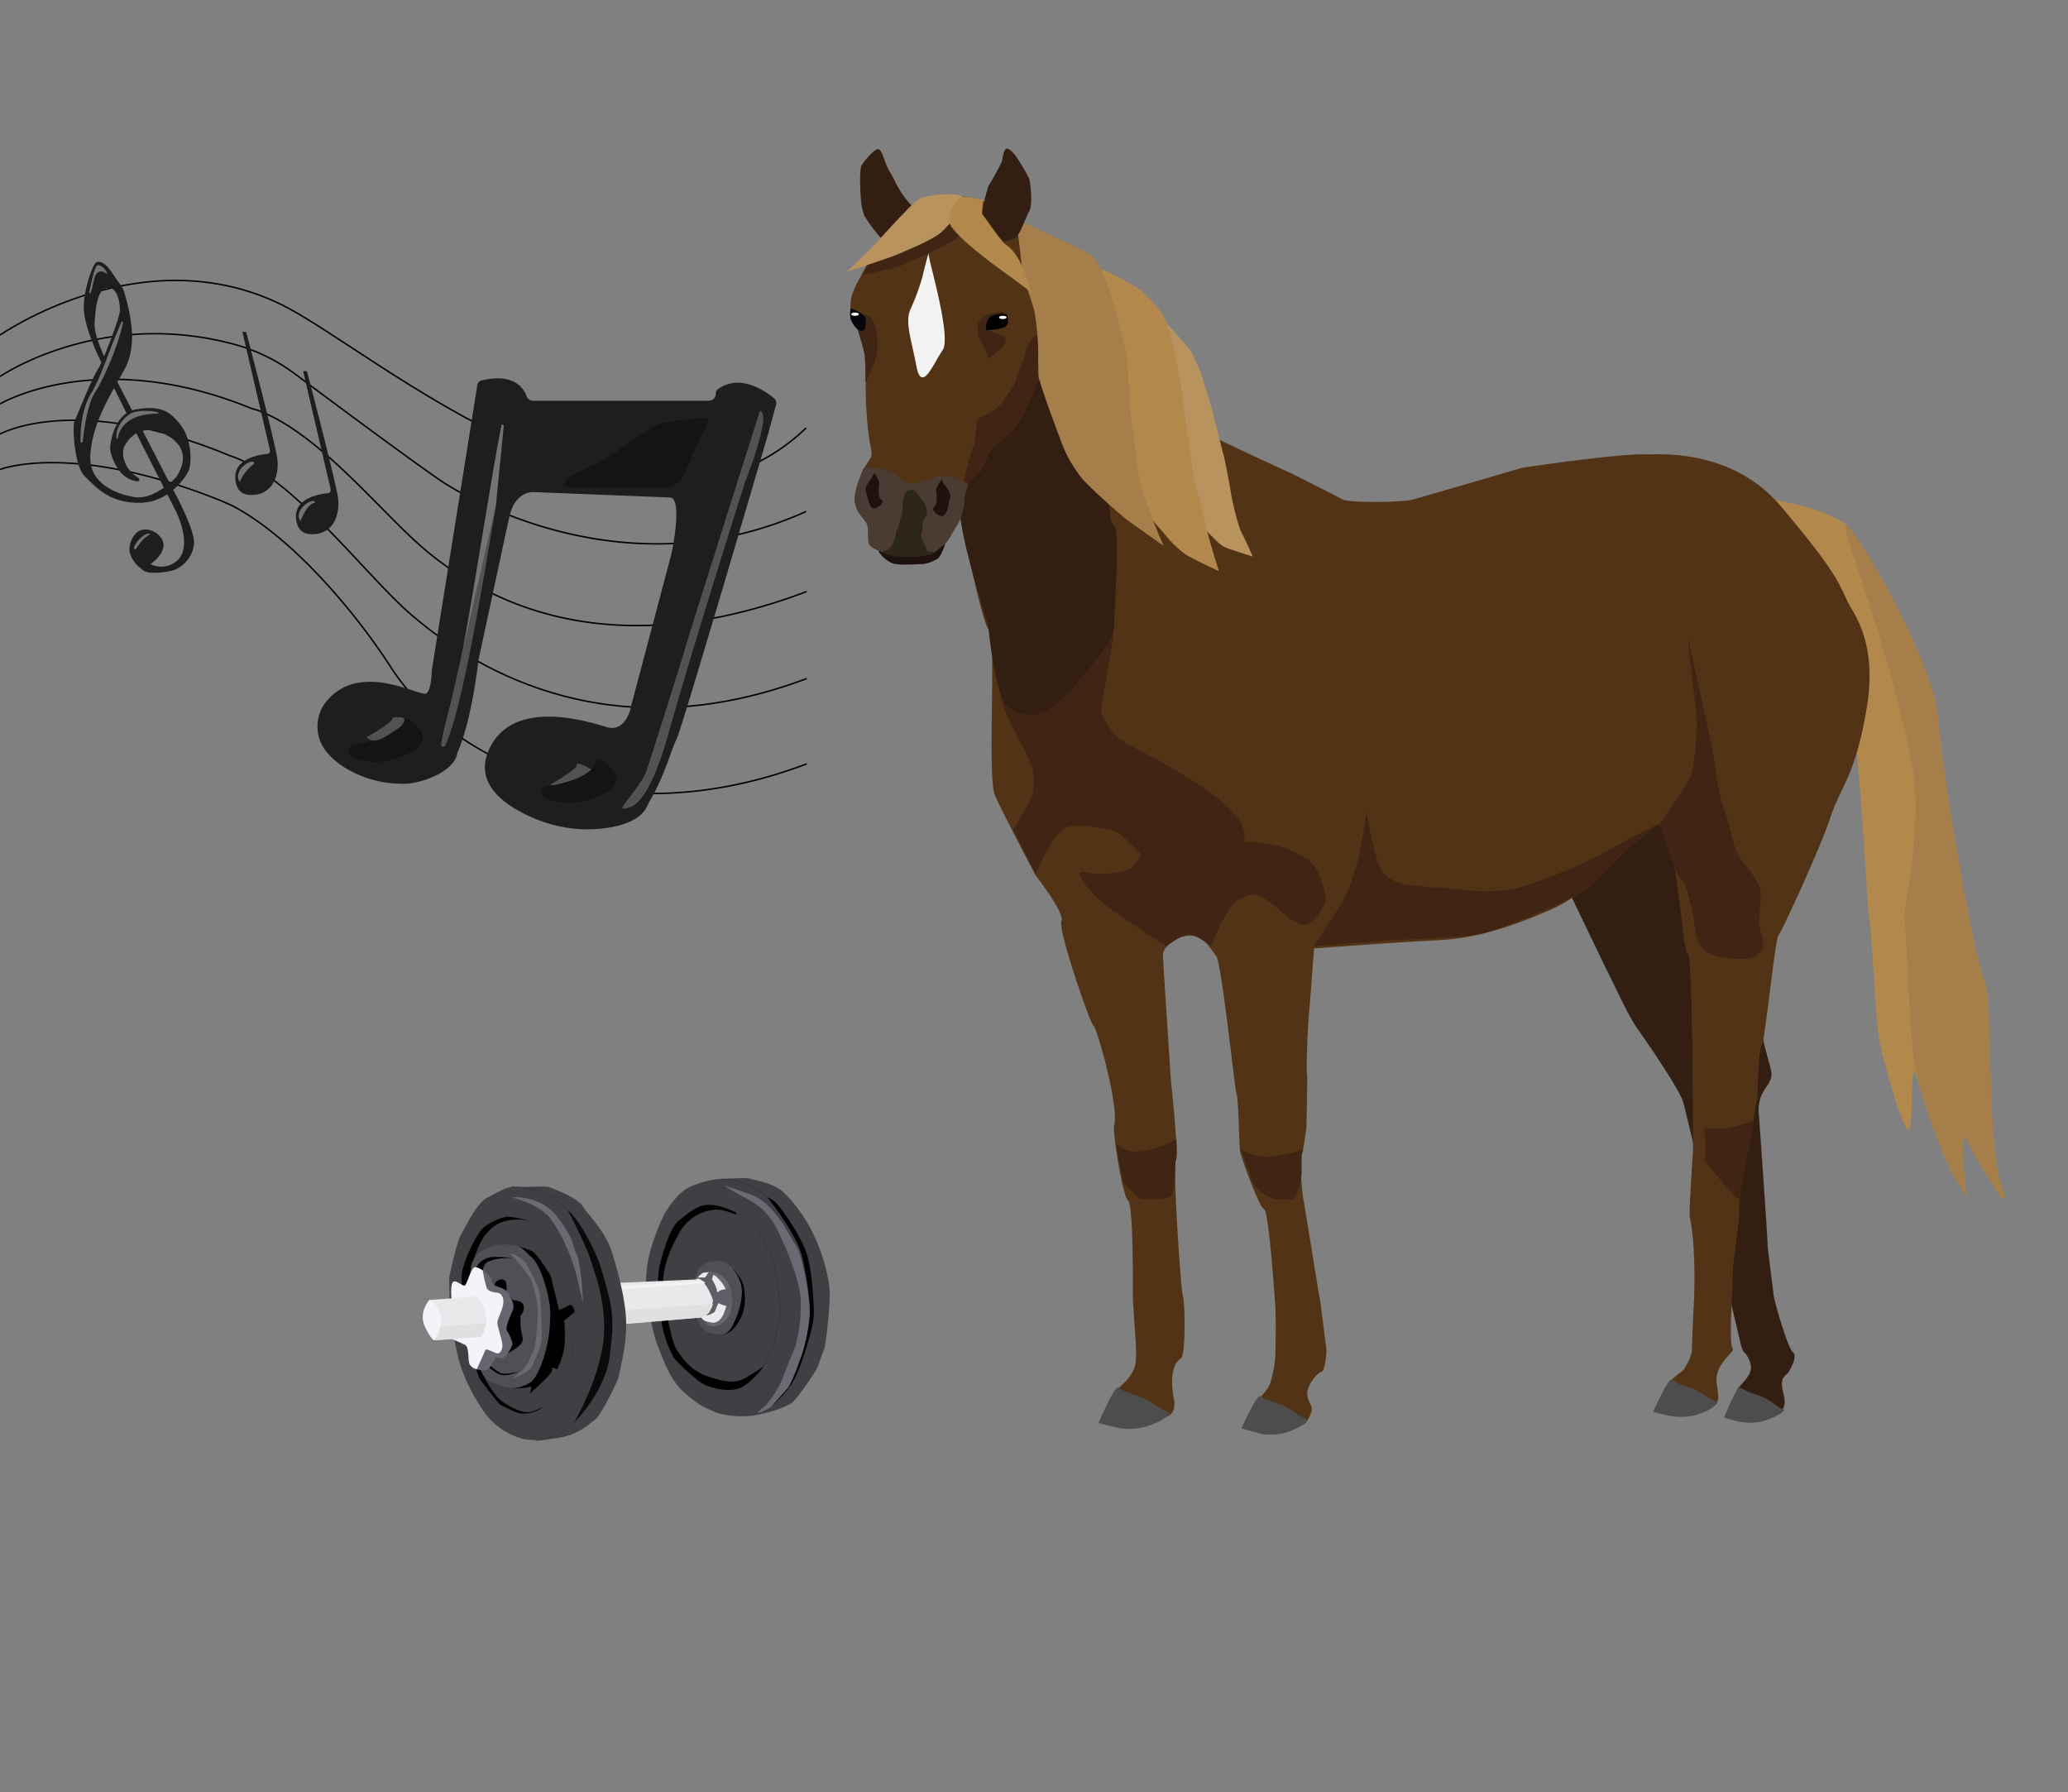 <svg id="alleenbuiten" xmlns="http://www.w3.org/2000/svg" viewBox="0 0 641.94 556.2"><rect x="0" y="0" width="641.94" height="556.2" fill="#808080" stroke="none"/><defs><style>.cls-1,.cls-16,.cls-7{fill:none;stroke-miterlimit:10;}.cls-1{stroke:#010101;stroke-width:0.46px;}.cls-2{fill:#1e1e1c;}.cls-3{fill:#737373;}.cls-4{fill:#525252;}.cls-5{fill:#141414;}.cls-6{fill:#3f3f44;}.cls-16,.cls-7{stroke:#37373a;}.cls-7{stroke-width:0.27px;}.cls-8{fill:#010101;}.cls-9{fill:#504f55;}.cls-10{fill:#6b6974;}.cls-11{fill:#e8e9eb;}.cls-12{fill:#676570;}.cls-13{fill:#5f5e67;}.cls-14{fill:#e0e0e0;}.cls-15{fill:#f4f3f4;}.cls-16{stroke-width:0.14px;}.cls-17{fill:#0b0a0b;}.cls-18{fill:#f3f3f9;}.cls-19{fill:#331f12;}.cls-20{fill:#b2884c;}.cls-21{fill:#a57e4a;}.cls-22{fill:#523315;}.cls-23{fill:#4e4d4d;}.cls-24{fill:#402514;}.cls-25{fill:#1f120e;}.cls-26{fill:#b8935e;}.cls-27{fill:#4a3b33;}.cls-28{fill:#f2f2f2;}.cls-29{fill:#2c261b;}.cls-30{fill:#05050b;}.cls-31{fill:#fff;}</style></defs><title>Alleengeenbal</title><g id="Layer_2" data-name="Layer 2"><path class="cls-1" d="M0,104s44.38-31,87.92-9.18c28.36,14.18,110.77,87.25,162.32,38"/><path class="cls-1" d="M0,116.86S31.86,95,74.4,107.35a55.9,55.9,0,0,1,16.68,8.34c35.2,26.36,45.54,33.37,45.54,33.37s53.22,37,113.61,9.68"/><path class="cls-1" d="M0,125.37s30-17.85,77.07,1a14.68,14.68,0,0,0,2.5.83c18.85,6.67,38.2,31.2,51.55,42.71,21.85,18.85,60.39,36,119.28,13.68"/><path class="cls-1" d="M0,134.71s23.52-13.18,71.23,6.67c19.35,6.17,42.54,37.54,56.39,49.38,21.85,18.85,63.89,42,122.78,19.85"/><path class="cls-1" d="M0,145.72s22.52-9,69.4,10c.17.17.5.17.67.33a35.06,35.06,0,0,1,4.34,2.17c19.19,11.18,37.87,34.7,47,49,19.85,30.53,70.07,52.22,129,29.86"/><path class="cls-2" d="M75.24,103h1.17s7.67,29,9.51,38.37c1.17,6-1.33,13-9,12.18a4.09,4.09,0,0,1-3.5-3c-2.34-7.84,6.34-9.34,9.51-9.68.67,0,1-.67.83-1.33Z"/><path class="cls-3" d="M74.4,149.56a14.61,14.61,0,0,1,4.5-5.67C79.24,141.72,71.9,145.55,74.4,149.56Z"/><path class="cls-2" d="M94.09,115.19h1.17s7.67,29,9.51,38.37c1.17,6-1.33,13-9,12.18a4.09,4.09,0,0,1-3.5-3c-2.34-7.84,6.34-9.34,9.51-9.68.67,0,1-.67.83-1.33Z"/><path class="cls-3" d="M93.26,161.74s2-5.51,4.5-5.67C98.09,153.9,90.75,157.9,93.26,161.74Z"/><path class="cls-2" d="M46.71,175.08s5.51-3.67,3.67-7.51a6.1,6.1,0,0,0-4.5-3.17,4.15,4.15,0,0,0-4,1.5,7.35,7.35,0,0,0-1.67,5.34,9.33,9.33,0,0,0,3.5,5.17,4.76,4.76,0,0,0,3.84,1.33,20.48,20.48,0,0,0,6.51-.83,9.87,9.87,0,0,0,6.17-8c.33-5-7.17-18.18-7.17-18.18l-8.84-17.18-8.67-16.68S29,105.52,29.36,100.18s1-10.51,4-10.84,4,4.5,3.84,7.17S31.53,113,30.53,114.36c-2.5,4-7.17,16.18-7.34,16.18-.83,1.5-.17,14.18,3.17,17.35s7.34,8.17,16.85,8.17c9.84,0,15-9,15.35-10,1-2.5,1-9.68-2.5-14.18-3.17-4-5.84-6.17-13.68-4.84-6.34,1-7.84,8.67-8.17,11.51a8.12,8.12,0,0,0,.17,2c.67,2.34,2.84,8.34,8.34,8.84a.55.55,0,0,0,.33-1c-4-2.5-4.84-5.84-4.84-7.84a4.34,4.34,0,0,1,.67-2.5c1.33-2.34,5.34-7,12.85-3,9.51,5.17,2.67,13.35,2.67,13.35s-6.67,7-12.85,5.84c-6-1-14-4.5-13.51-12.85.5-9.68,6-18.52,10.68-26.86,4.34-8,1.33-18.52,0-23.36a8.83,8.83,0,0,0-1.84-3.5c-1.84-2.34-4-7-6.84-6.34C29,81.49,26.19,89,26,95c-.17,6.17,5,16.52,5,16.52l12.85,26L54.72,158.9s4.84,9.84.83,14.51A7.35,7.35,0,0,1,46.71,175.08Z"/><path class="cls-3" d="M41.71,170.41c-.83-.83,3.17-5.67,5-4.67C42.71,168.08,42.37,171.25,41.71,170.41Z"/><path class="cls-3" d="M36.53,136.21s.33-7.84,12.51-7.84c1.5-.67-6.17-1.5-8.51,0C35.7,131.37,35.7,136.55,36.53,136.21Z"/><path class="cls-3" d="M28.19,90.84c-.17.33-.67.17-.5-.17.67-3.5,1.84-8.17,2.5-8.34,1.17-.33,3.17,1.84,3,2.5s-.67-1-2.34-.5C29,84.83,29.19,88,28.19,90.84Z"/><path class="cls-3" d="M25,137c0,.33.67.5.67,0,.5-4.67,1.67-12.18,4-15.51,1.67-2.34,6.84-13.18,8.51-21.35,0-.33-.33-.5-.5-.17-4.34,9.84-6,16.52-9.34,22C26.86,124.2,24.86,129.37,25,137Z"/><path class="cls-2" d="M157.48,163.24c.83-3.5,1.17-7.17,4.67-9.51a6.17,6.17,0,0,1,3.5-1L208,154.4c3.67.17,1.17,14.35.33,17.85l-12.51,47.21v.17c-.17.67-1.84,7.84-7.67,6-6-1.84-29.86-9.34-36.7,7.84-4.17,10.68,6.51,17.35,15.18,20.85a42.13,42.13,0,0,0,22.69,2.5c4.84-.83,9.68-2.67,11.51-6.51.5-1,1-2,1.5-2.84,4.17-7.34,6.34-15.68,7.67-18,1.5-2.67,28.53-95.09,28.53-95.09l2.34-8.67a2.08,2.08,0,0,0-.67-2.17c-2.67-2.17-10.18-7.51-17-3a1.83,1.83,0,0,0-1,1.67h0a2.21,2.21,0,0,1-2.17,2.17H165.49a2.17,2.17,0,0,1-2-1.33c-.83-2.5-4-7.34-13.85-5a1.77,1.77,0,0,0-1.5,1.67L134,208.28v.33c0,1-.33,7.34-2.34,6.67-3.67-.33-20-9.18-29.86,1.84A12.37,12.37,0,0,0,101.1,233c4.84,6.34,14.68,10,22,10.18h.33c5.17.83,17.35-3,18.52-9.34a.61.61,0,0,1,.17-.5c4.34-10.18,6.17-26.69,6.34-28v-.17"/><path class="cls-3" d="M155.65,132c-2.84,14-7.51,45.21-12,69.73C141.3,214.45,137.8,225.3,137,231c-.17.67,1,1,1.17.33,4.5-14.51,15-70.73,15.85-74.9v-.5l2.34-23.52C156.48,131.71,155.82,131.54,155.65,132Z"/><path class="cls-4" d="M137,231c-.17.67.83,1,1.17.33,6-11.34,15-70.73,15.85-74.9"/><path class="cls-4" d="M235.89,127.54S213,199.61,212.54,201.61s-11.84,37.87-12.18,38.54C198,245,191.68,251.32,193.52,251c2.5-.33,7.67-.5,14.18-24s23.52-77.24,23.52-77.24S239.9,128,235.89,127.54Z"/><path class="cls-4" d="M170.83,243.48s8.17-4.5,8.17-6,4.84,1.5,4.84,1.5S174.83,245,170.83,243.48Z"/><path class="cls-5" d="M217.37,135.71,212,148.06c-.83,1.84-3.34,3.17-6.17,3.17H177.17c-1.33,0-2.34-.83-1.84-1.67,1-2,6.51-4.17,9.68-5.51,4.67-2,17.52-12.51,20.85-12.85,1.17-.17,9.84-1.33,12-1.5C221.88,129.21,218.54,133,217.37,135.71Z"/><path class="cls-5" d="M169.16,247.65a1.84,1.84,0,0,1,.5-3.5c5.34-1,13.35-3,14.68-6.67,1.17-3.17,3.84-.83,6,1.67a4.29,4.29,0,0,1-1.17,6.34C184.51,248,176.67,251.16,169.16,247.65Z"/><path class="cls-5" d="M109.1,234.81a1.84,1.84,0,0,1,.5-3.5c5.34-1,13.35-3,14.68-6.67,1.17-3.17,3.84-.83,6,1.67a4.29,4.29,0,0,1-1.17,6.34C124.62,235.31,116.78,238.48,109.1,234.81Z"/><path class="cls-4" d="M113.78,228.8s8.17-4.5,8.17-6c0-.33,2.34-.17,2.67-.17,2,.33.33,2.67-1.33,3.67C120.28,228,116.61,231.64,113.78,228.8Z"/></g><g id="Layer_3" data-name="Layer 3"><path class="cls-6" d="M202.64,385.69a68.13,68.13,0,0,1,3.73-9.14c1.47-2.46,4.32-6.49,7.57-8.06a29.65,29.65,0,0,1,10.22-2.65c2.16,0,7.47-.39,8.65,0,1.57.49,5.9,1.08,9.14,3.24,2.65,1.77,7.76,7.86,10.81,14.54,3.24,7,4.82,14.05,4.82,18.38A129,129,0,0,1,256,418.21s-1.57,4.32-2.16,5.9-6.49,10.22-8.06,11.3-5.41,2.65-10.81,3.73-11.5-.1-13.46-1.08c-2.16-1.08-3.64-1.08-9.14-5.9-4.32-3.73-6.49-10.22-8.06-14.05-1.57-3.64-3.73-14.05-3.73-20.54A37.16,37.16,0,0,1,202.64,385.69Z"/><path class="cls-7" d="M241.17,374.68c0-.1-6.58-8.84-17.3-8.65"/><path class="cls-8" d="M238.22,371.63S247.36,382.93,249,390s3.24,16.71,1.57,23.19-3.73,15.13-8.65,19.95-5.41,4.82-5.41,4.82h1.08s6.49-4.82,9.14-10.22,5.9-16.22,5.9-19.95-.49-14.54-2.65-19.95-8.06-14.05-9.73-15.13S238.22,371.63,238.22,371.63Z"/><path class="cls-8" d="M228.49,377s-3.73-1.57-5.9-1.57a13.89,13.89,0,0,0-11.3,6.49c-3.24,5.41-5.41,11.3-5.41,15.63S208,416,210.21,419.2s4.82,6.49,9.73,8.06,7.86,2.26,11.3.49c1.08-.49,5.9-3.73,5.9-3.73s-4.32,5.9-8.06,7-9.73-.49-11.89-2.16-7-5.9-8.06-7.57-3.73-8.06-3.73-11.3-2.16-11.3-.49-17.79,3.73-11.89,5.9-13.46,5.41-4.82,9.14-4.82,8.06,2.16,8.06,2.16S228.49,376,228.49,377Z"/><path class="cls-8" d="M226.33,393.25a11.77,11.77,0,0,1,2.16,3,12.43,12.43,0,0,1,1.57,6c0,2-2.16,7-2.16,7s-2.16,3-3.24,3-.49,2-.49,2,2.65,0,4.82-3.54a12.78,12.78,0,0,0,2.16-6s.49-5-1.08-7.57c-.88-1.38-2.16-3-2.16-3Z"/><path class="cls-9" d="M220.43,391.58s2.95-.49,3.93,0a6,6,0,0,1,2.46,1.47c1,1,3.93,4.52,3.44,9a24.12,24.12,0,0,1-2.46,8.55s-1.47,3.54-3.44,3.54-4.42,0-6.29-2.06a10.18,10.18,0,0,1-2.46-4.52V397s1-3,2-4A9.64,9.64,0,0,1,220.43,391.58Z"/><path class="cls-10" d="M224.76,367.9a45.66,45.66,0,0,0,5.41,3.24c4.13,2.06,7.27,4.23,9.73,8.06,2.65,4.32,8.06,16.71,8.65,23.78A50.73,50.73,0,0,1,247,417.53s-3.24,8.06-4.32,10.81-4.32,7.57-5.9,8.65a4.44,4.44,0,0,0-1.57,1.57l1.57-.49A6.52,6.52,0,0,0,240,435.9l4.32-4.82c1.57-1.57,4.82-11.3,4.82-11.3s2.65-8.65,2.16-14.54c-.29-3.73-2.16-15.63-4.32-18.87s-6.68-13.17-14.05-15.63C229.57,369.47,224.76,367.9,224.76,367.9Z"/><path class="cls-7" d="M237.14,424S243,413.2,242,404.06s-1.08-8.65-1.08-8.65-2.65-14.54-12.38-18.87"/><path class="cls-11" d="M191.83,398.17l24.27-1.08s1.57-2.16,2.65-2.16,2.65-.49,4.32,1.08a10.17,10.17,0,0,1,2.65,4.82l.49,2.16s-1.08,3.73-1.57,4.82-1.57,3.24-4.32,2.65c-2.16-.39-2.65-1.57-2.65-1.57L191.74,411V398.17Z"/><path class="cls-12" d="M219.84,394.92h0c-.29-.2,2.16,0,2.46.1a8.41,8.41,0,0,1,3.44,2.56,11,11,0,0,1,1.28,3.83,12,12,0,0,1,.2,3.24c-.2,1.28-.39,3-.88,3.73-1.08,1.57-2.65,3.24-4.82,3.24a2.59,2.59,0,0,1-2.65-1.57l2.16.49c1.67.39,3.24-1.57,3.73-2.65a16.44,16.44,0,0,0,1.08-5.41,9.09,9.09,0,0,0-2.65-5.41C221.51,395.42,222,396,219.84,394.92Z"/><path class="cls-13" d="M216.7,396.5h2.16l1.08-1.57,1.57.49L221,397s1.57,2.65,1.57,3.73c0,.49.2.39.39.2a3.71,3.71,0,0,1,2.26-.79h1.57a12.35,12.35,0,0,1,.49,3.24c0,1.67-.49,2.16-1.08,2.16a20.61,20.61,0,0,1-3.24-1.08l-1.08,2.65a5.35,5.35,0,0,1-2.16,1.08c-1.08,0-.69-.29-.29-.39a1.18,1.18,0,0,0,.49-.49l.88-1.77.39-1.18a1.46,1.46,0,0,0,.1-.69.89.89,0,0,0-.1-.49l-.39-1.08-.29-.59a13.58,13.58,0,0,0-2.56-4c-1.08-1.08-1.57-.49-1.57-.49v-.49Z"/><path class="cls-14" d="M193.41,406.72l27.91-2.06-.29,1-1,1.87a3.67,3.67,0,0,1-.79.59c-.39.2-1.47.79-1.47.79l-23.39,2-1-4.13"/><polygon class="cls-15" points="190.16 399.25 218.27 397.58 218.96 398.26 190.75 400.33 190.16 399.25"/><path class="cls-6" d="M139.45,396.5s2.16-10.81,3.73-13.46c1.47-2.46,4.82-9.73,8.06-11.3s5.41-3.24,7.57-3.24,10.81-.49,11.89,0,8.65,3.24,10.22,5.9,7,7.57,9.14,14.54,4.32,15.63,4.32,22.11a54.27,54.27,0,0,1-1.57,12.38,33,33,0,0,1-1.08,4.82c-.59,1.57-5.41,11.3-7,12.38s-4.82,4.32-10.22,5.41-10.22,1.08-12.38.49a21.64,21.64,0,0,1-11.3-7.57,56.5,56.5,0,0,1-8.06-15.63c-1.08-3.73-3.24-14.05-3.24-20.54Z"/><path class="cls-7" d="M177.49,377.33s-5.41-9.14-18.87-8.94"/><path class="cls-7" d="M179.65,439.44a16.83,16.83,0,0,1-6.19,5.7,16.22,16.22,0,0,1-7.27,1.87"/><path class="cls-16" d="M158.62,377.92s9.73.49,12.38,6.49c1.57,3.54,6.49,14.05,7,17.3a77.81,77.81,0,0,1,0,15.13c-.49,3.83-1.57,12.28-4.82,15.53a53.34,53.34,0,0,1-6,5.21"/><path class="cls-17" d="M176.21,375.47s5.9,11.4,7,15.13c1.77,5.7,3.83,10.22,4.32,19.95.69,14.64-9.73,31.35-9.14,30.76,3.73-3.73,9.73-11.89,10.81-19.95,1.18-9.14,1.08-11.3.49-15.63s-3.73-14.05-3.73-14.05S181.52,380.28,176.21,375.47Z"/><path class="cls-8" d="M163.53,378.71h0a36.91,36.91,0,0,0-5.7-1.08c-1.57,0-4.52,1-7.57,3.24-2.16,1.57-7,11.3-7,15.63s3.73,29.19,5.9,31.84c1.67,2.16,4.42,5.7,5.5,7a3.07,3.07,0,0,0,1.08.88c1.28.59,4,2,5.31,2.36,1.57.49,5.6-.2,7-1.57,1.08-1.08-2.65,2.16-5.9,1.08a20.43,20.43,0,0,1-7-3.73c-1.08-1.08-5.9-6.49-6.49-13s-3.24-24.37-2.65-27,2.85-9.24,4.82-11.3C152.43,381.36,155.08,377.63,163.53,378.71Z"/><path class="cls-8" d="M161.07,386.77a28.28,28.28,0,0,1,4.32,4.32c1.08,1.67,3.73,9.14,4.32,11.3a34.49,34.49,0,0,1,.49,7c0,2.65,0,8.06-1.57,11.89a28.59,28.59,0,0,1-4.82,8.06c-1.08,1.08-4.82,1.57-4.82,1.57s4.32,0,5.41-.49,0,2.16,0,2.16,7.57-6.49,7-7.57,1.57,0,1.57,0a29.26,29.26,0,0,0,2.16-6.49,39.07,39.07,0,0,0,0-8.65l3.24-2.65s-.49-2.65-1.57-2.16-3.24,1.57-3.24,1.57l-2.65-10.81s-4.32-7-5.9-7.57Z"/><path class="cls-9" d="M148.59,388.93a13.16,13.16,0,0,1,7.57-2.65c6.49,0,6.19,1.77,8.65,3.73,3.24,2.65,5.5,11.79,5.9,15.63a42.9,42.9,0,0,1-2.65,17.79c-2.06,5.21-3.24,5.9-6.49,7-3,1-7.67-.59-10.22-2.16-5.41-3.24-6.19-33.51-4.82-36.36A13.23,13.23,0,0,1,148.59,388.93Z"/><path class="cls-8" d="M148.1,394.33l1.57,1.08a5.34,5.34,0,0,1,1.08-3.24c1.57-1.57,6.49-1.87,7.57-1.57,2.16.49-.69-.69-4.82-.49a6.53,6.53,0,0,0-3.73,1.08,6.25,6.25,0,0,0-2.16,2.65Z"/><path class="cls-8" d="M150.85,423.72s3.14,2.65,4.72,3c2.26.49,5.5-1.08,5.5-1.08s-3.73,1.08-5.5.59c-1.18-.39-4.13-2.95-4.13-2.95Z"/><path class="cls-10" d="M159.4,390s4.82,5.9,5.41,7a40.83,40.83,0,0,1,2.16,9.73c0,2.16-.49,11.3-1.57,13s-1.08,3.73-3.73,5.9-2.16,2.16-2.16,2.16,4.82-2.16,5.41-3.24,3.24-7,3.24-9.14,0-13-1.08-15.63a54.32,54.32,0,0,0-3.73-7.57,10.49,10.49,0,0,0-4.82-3.24C158,388.93,159.4,390,159.4,390Z"/><path class="cls-10" d="M158.91,371.63s8.65,2.16,11.89,6.49c4.62,6.09,7.57,15.13,8.06,17.3s2.16,9.14,2.16,9.14-.49-12.38-2.16-15.63c-1.28-2.56-.49-4.32-5.9-11.3S158.91,371.63,158.91,371.63Z"/><path class="cls-8" d="M153.51,398.66a2.32,2.32,0,0,1,2.16-1.57c1.67,0,1.57,1.67,1.57,3.24s2.16,3.24,2.16,3.24,3.24,0,3.24,2.16a4.09,4.09,0,0,1-1.08,2.65v2.16c0,5.6,3.24,5.41-4.32,9.73S153.51,398.66,153.51,398.66Z"/><path class="cls-12" d="M149.87,394.33s2.26,1.57,2.56,2.36.29,2,1.28,2.36,3.64,1.08,4.23,2.46,2.06,3.34,1.18,5.31-2.46,5.41-1.67,6.39,1.87,3.83,1.57,4.32-1.77,3.93-2.95,4a4.51,4.51,0,0,1-2.16-.39,17.56,17.56,0,0,1-2.26,3.73c-1,.79-3.93.1-3.93.1l1.57-5.41,1.38-2.95,2.65.59-.88-3.34L153,410l-1.18-5.31-.1-2.46-3-3.73.88-3.44Z"/><path class="cls-18" d="M140.14,403s-.39-4.32.49-5.11,2.95,1.38,3.64,1.08,2-5.6,3.14-5.7a4.7,4.7,0,0,1,2.46,1.08,36.76,36.76,0,0,0,1.18,5.31c.49,1.47,3.44,1.57,3.44,1.57s1.67.2,1.77,2.56-2,5.6-1.87,6.88,1.08,4,1.47,6-.59,3.93-2.06,3.24-2.95-1.38-3.14-.88-2.65,5.9-2.65,5.9a3,3,0,0,1-2.26-1.57c-.59-1.38,0-5.31-1.47-6s-3.93-1.77-3.93-1.77Z"/><path class="cls-11" d="M148,402.39l-14.74,1.08s-3.44,3.73-1.38,8.26c2,4.23,2.85,4.23,2.85,4.23l14.74-1.08s2.75-4.72.59-9.24C148.3,401.9,148,402.39,148,402.39Z"/><path class="cls-18" d="M136.7,407.9a12.59,12.59,0,0,0-1.57-3,4.83,4.83,0,0,0-1.77-1.38s-3.73,4.23-1,8.94c2,3.34,2.46,3.54,2.46,3.54S137.78,412,136.7,407.9Z"/><path class="cls-14" d="M134.83,416l14.64-1.08a6.79,6.79,0,0,0,.49-1c.29-.69.69-2.06.69-2.06l.2-.79.1-.49-14.15,1.08h0l-.49,1.57-.69,1.57"/></g><g id="Layer_1" data-name="Layer 1"><path class="cls-19" d="M486.3,275.18s9.84,20.52,12.68,26.36c3,5.84,6.34,13.68,9.84,18.52s12.68,18.52,13.68,22,17.68,74.4,18,75.74c1,3,1,1,2.5,4.34,1.5,3.5-.5,5.34-3.17,8.34-2.67,2.84.67,9.18,4.67,9.34,3,.17,6.17-.33,7-.83,3.67-1.84,2.34-5.34,1.84-7.67-.83-4.34,1.17-4.17,2-5.67s2.67-4.84,1.17-6-5.84-15.85-6-18c-.17-2.34-1.84-13.68-1.84-15.85s-2.67-39.7-2.67-39.7a12,12,0,0,1,.67-5.84c1.17-3,3.67-4.5,3.17-7.67-.67-3.17-3-10.51-2.67-11.34.33-1,2.17-38,3.5-38s-26.53-40.71-26.53-40.71Z"/><path class="cls-20" d="M551,155.23s16.52,2.5,22.35,8,27.53,44.54,28.36,60.39c.83,15.18,11.18,74.4,14.18,80.58s.5,49.55,5.34,63.73-9.84-12.35-11.18-14.85c-1.5-2.5-.5,17,1,19s-4.5-5.84-7.34-12.85a191.37,191.37,0,0,1-8.34-23.69c-3-11-1,15.68-3,15s-7.34-19.85-8.84-26.69-2-29.53-3.34-39.2c-.83-5.84-3-57.05-6.51-68.73s-8.84-34.87-13.18-42C556.87,167.91,551,155.23,551,155.23Z"/><path class="cls-21" d="M573.38,163.24c5.84,5.51,27.53,44.54,28.36,60.39.83,15.18,11.18,74.4,14.18,80.58s.5,49.55,5.34,63.73-9.84-12.35-11.18-14.85c-1.5-2.5-.5,17,1,19s-4.5-5.84-7.34-12.85a191.37,191.37,0,0,1-8.34-23.69c-3-11-3-41-4.34-50.72-.33-1.84,5.84-28,2.67-46.21C587.23,201.27,569.38,159.57,573.38,163.24Z"/><path class="cls-22" d="M311,66.31c.67,1.67,9.51,9.84,11.51,10.51a59.07,59.07,0,0,1,11.34,4.84c4.17,2.67,6.51,6.17,8.17,8.17s11.34,9.84,12.35,12c1,2.34,8.51,14.35,9.18,17.68s10.84,14.68,13,16c2.34,1.33,24.86,11.68,24.86,11.68s13.68,6.84,15.35,7.84,18.18,1,21.85,0,33.87-9.84,33.87-9.84,29.7-4.5,38.54-4.17c3,.17,26.36-2.34,42,16.35s17,21.85,20.52,29.36c1.5,3.34,9.51,12.35,5.84,33.53s-7.84,23.19-11.34,33.87c-3,9-15,35.2-16,36.2s-4.17,32.86-5.17,34.2-1.33,15.68-1.33,15.68l-3,17.35s-2.67,12.35-2.67,18c0,5.51-2,14.68-2,20.19s-1.33,21.19,0,22.86c.67,1-5.84,4.84-5,10.84.5,3,.83,4.67,0,6-.67,1.17-4.17,1.5-6.17,1.5s-9.84-3.67-9.84-5.67,5.67-6,5.67-6,2.67-3.84,2.67-6.51.67-15.68.67-15.68.67-16.68-1.33-25.19c-.33-1.33,1-20.85,1-20.85s0-61.56-1.67-61.23S520.33,256,515,256s-18.18,19.69-33.7,26.36c-15,6.51-24.69,9-35.87,9.51s-37.54,2.5-37.54,2.5-1,14-1.5,19.52-1,18.35-.67,19.35c.17,1-.17,15.85-.17,16.35s-1,8-1.5,8.84c-.5.67-.17,9.84.5,13.51s5.17,32,5.17,31.36c.33,1.67,1.84,14.51,2,15.18.17,3.67-1,7.51-1.5,7.34s-3.17,2.17-4.17,5.17,1.17,5,1.17,6.17c0,1.5-1.5,4.5-2.67,5-4.67,1.67-17.85,1.84-18.35.67s3.5-7.51,4.34-8.51c1-1,3.5-3.5,3.84-5.34a35.73,35.73,0,0,0,1.5-8c.17-4.34.17-13.68,0-15.68s-2-29.53-3.5-30-7.34-16.68-7.51-18.35-.5-16.68-1-17.35-4.67-40.87-6.34-42.87-3.67-6.34-8-6.34S361,294,361,296.2s2.5,39.54,2.5,39.54,2.5,22.69,1.5,24.52c-1,1.67,1.5,39.87,2.17,41.87s1,18.52-.67,19.52c-4.17,2.67-2.17,12.18-2.17,12.18s1,3.67-1.17,5.34c-1.84,1.5-11.84,2.84-16.18,2.17s-3.84-1-3.5-3a15,15,0,0,1,4.84-8.51c4.84-4.67,4.17-7.17,4.34-9.34s-1-15.18-1-18.35.17-28.36-1.5-29.53-4.84-21.52-4.34-23.19c1.67-5.84-5.34-30.53-6.34-31s-11.18-29.86-10-32.53c1.17-2.5-8-14.18-8-14.18s-10.34-19.52-12.68-25,.5-49.88-1.67-51-9-35.87-9.34-35.2S311,66.31,311,66.31Z"/><path class="cls-23" d="M535.18,440s4-10,5-9.34a20.64,20.64,0,0,0,5,2.17,17.46,17.46,0,0,1,5,2.5,23.73,23.73,0,0,0,3.67,2.34s-.67,1.5-6.34,3.34a16.24,16.24,0,0,1-7,.33C539.18,441.17,535.18,440,535.18,440Z"/><path class="cls-23" d="M513.16,438.17s4.84-10.84,5.84-10a16.52,16.52,0,0,0,5,2.34,17.74,17.74,0,0,1,5.34,2.67,17.05,17.05,0,0,0,3.84,2s-.67,2.17-6.84,4a18.3,18.3,0,0,1-7.51.33C517.49,439.34,513.16,438.17,513.16,438.17Z"/><path class="cls-23" d="M385.37,443.34s4.84-10.84,5.84-10a18.12,18.12,0,0,0,5.17,2.17,19.24,19.24,0,0,1,5.51,2.84,31.75,31.75,0,0,0,4,2.34s-.67,2-7,4a19.24,19.24,0,0,1-7.67.33C389.87,444.51,385.37,443.34,385.37,443.34Z"/><path class="cls-23" d="M341,441.67s5-11.84,6.17-11a20.38,20.38,0,0,0,5.67,2.5,19.48,19.48,0,0,1,5.84,3,29.65,29.65,0,0,0,4.5,2.34s-1,2.34-7.84,4.34a18.65,18.65,0,0,1-8.17.33Z"/><path class="cls-24" d="M311,212.28c-3.5,4,8.34,21.19,9.51,26.36a20.66,20.66,0,0,1,0,7.84c-.83,3-6,11-6,11l7,13.68s4.34-10.68,8.34-13.68c3.17-2.34,10.84-.67,14.68,0,4.84.83,9.84,9.68,14.68,10.84,5.84,1.5,25-1.33,26.86-7,3.67-10.68-26.53-25.19-36.53-30.7-3.84-2.17-5.34-5-7.51-8.84-1.17-2.17,5.34-27.19,3.17-28.19-3.5-1.5-18.85,25.52-22.69,25.69C320,219.63,312.63,210.28,311,212.28Z"/><path class="cls-19" d="M298.45,162.57c1,8.51,8.34,31.86,8.34,31.86S308.63,215,312.63,219c4,3.84,9.84,3.84,14.68,0s18.52-19.52,18.52-24.52,2-30.36,0-31.36-1-11.68-4.84-21.52S323.64,118.7,320.14,116,297,150.56,298.45,162.57Z"/><path class="cls-24" d="M515.16,255.66s7.51-10.51,9-13.35c2.34-4.17,2.67-18.35,2.67-18.35l-3-26.36s8.34,36,8.84,42a54.35,54.35,0,0,0,2.84,12.51c1.67,4,2.17,10.68,4.67,14.18,1.67,2.34,5.34,6.67,6.17,9.34.83,3.17-.83,9.84,0,12.85.5,2,3.84,9.34-6.51,9.18s-13-3.5-13.68-9.51c-.67-5.84-3-14.85-4.34-15.35C520.33,272.51,515.16,255.66,515.16,255.66Z"/><path class="cls-24" d="M544.19,347.75a52.28,52.28,0,0,1-7.51,2.34c-2.34.5-7.67,0-7.67,0s1,10,0,9.34,10.84,14.85,11.18,12.68C540.35,370.1,544.19,347.75,544.19,347.75Z"/><path class="cls-24" d="M346.33,354.42s1.5,3,6.51,3c4.84,0,12.35-3.67,12.35-3.67s.17,5,0,5.51a3.59,3.59,0,0,0-.33,1.67c0,1-.17,9.51-1.67,10.51s-8.84.83-9.34.5-5.17-4.67-5.34-5.67C348.17,365.1,346.33,354.42,346.33,354.42Z"/><path class="cls-24" d="M385.2,356.76a18.42,18.42,0,0,0,9,2.34c1.5-.17,10.18-2,10.34-2.34a8.85,8.85,0,0,0-.5,1.84v5.67c0,.33-1.17,8.51-3.34,8-1.17-.17-3.67.5-6.51-.67a15.34,15.34,0,0,1-5-4C388.87,366.77,385.2,356.76,385.2,356.76Z"/><path class="cls-24" d="M407.72,293.7s6.67-10,8.34-12.68c3.34-5.34,4-9.51,5.51-14.35,1-3.17,2.67-14.68,2.67-14.68s2.5,16.35,5.34,19.19c4.67,4.34,8.84,3.17,14.35,4.17,3.34.5,1.33-.17,4.67.17,7,1,14.68,1.84,22.52,0s24.36-9.18,28.36-11.68c5-3.17,15.68-8.17,15.68-8.17L503.48,265s-9.34,9.84-11,11.18c-1.84,1.5-26,12.85-35.2,14-9,1.17-24,1.5-24,1.5Z"/><path class="cls-24" d="M362,293.7s-14.85-9.68-19.52-13.35c-2.17-1.67-6.17-5.84-7.17-8.51-.83-2.34,2.5-.67,4.84-.67a27.9,27.9,0,0,0,10.18-1.33c2.34-.67,4.34-5.34,5-8.17.67-2.67,4.17-2.17,6.51-3.67,1.84-1.17,6.51-.5,8.51,0,3,.83,8.67,2,11.68,2.67,3,.5,9.34.83,12.35,1.33,3.84.67,11,3.34,13.35,6.51,2,2.5,4.67,9.51,3.34,12.35-1.33,2.5-4.17,6.67-6.84,6.17-4-.83-10.34-8.51-14.35-9.34-2.17-.5-6.51,2-7.84,3.84-2.34,3-6.17,12-6.17,12S371.19,290,369,290,362,293.7,362,293.7Z"/><path class="cls-25" d="M272.76,171.25c1.67,2.34,3.67,3.67,5.51,3.84,1.84.33,6.51,0,8,0a10.85,10.85,0,0,0,5-1.84c1-1,3.17-6.34,2-6s-3.5-.83-3.5-.83l-17,2.34Z"/><path class="cls-26" d="M362.35,100.68s7.17,7.67,7.51,8.51S373,116,373.19,117s3,9.84,3,9.84,3.34,13.51,3.67,14.51,2.17,10.84,2.34,12.18,2,9.51,3.17,11.68,3.5,7.51,3.5,7.51-7.34-2.17-9.18-3.17-3.84-3.84-6.17-5.51-7.67-16.18-8.34-17.85-7-47.38-7-47.38Z"/><path class="cls-20" d="M340.49,82.83s10.84,4.84,14,7.67c1.84,1.67,5.51,5.34,6.67,7.51,1.33,2.5,2.67,8.17,3.34,10.84.67,3,1.84,9.34,2.34,12.35.33,2.5,1,7.67,1.33,10.34.5,4,2.34,15.51,2.34,16s2,8,2.67,10.68c.5,2,1.33,6.17,2,8.34.67,2.67,3.17,10.68,3.17,10.68s-8-3.67-10.34-5.17a33.4,33.4,0,0,1-6.51-6.34c-.83-1-4.5-5-5-6.17-3.67-7.51-7.51-28.86-7.51-28.86l-3.84-26Z"/><path class="cls-21" d="M315.47,68.15s9.68,4.17,12.85,5.84c2.84,1.5,9.18,3.84,11.34,6.17,3,3.34,5.51,12.18,6.67,16.52,1,3.67,3.17,11,3.5,14.68.5,3.84.5,11.84,1,15.68.17,1.84.67,5.34,1,7.17.5,3.67,1.17,11.34,2,15a87.55,87.55,0,0,0,3.67,11.18c.83,2.34,3.67,9,3.67,9s-10.68-7.51-11.51-8.17-11-9.34-14-13a42.55,42.55,0,0,1-5.84-10c-2.34-6.51-7-18.18-8.34-25-1.5-7.67-4.5-31.86-4.5-32.36S315.47,68.15,315.47,68.15Z"/><path class="cls-22" d="M286.77,62c-3.17,1.67-8.51,6.67-10.84,9.51a92,92,0,0,0-7.34,11.68c-1.17,2.17-3.84,6.67-4.34,9.18a14.36,14.36,0,0,0,0,5.34c.5,1.84,2.5,5.17,3.17,7.17a45.07,45.07,0,0,1,1.5,8c.17,2.17-.33,6.67-.17,8.84a116.27,116.27,0,0,0,1.17,15.18c.17,1.17,1,3.84.5,4.84s-1.67,2.67-2.17,3.5c-.67.83-1,2.5-1.5,3.5a20.7,20.7,0,0,0-1.5,6.34,10.27,10.27,0,0,0,1.17,3.84c.67,1,2,2.5,2.67,3.67.67,1.33.17,4.67.67,6.17.33,1,2,1.67,3,2.17,1.67.83,5.34.67,7.17.67a19.08,19.08,0,0,0,5.34,0c1.33-.33,3.84.67,4.84-.17a21.74,21.74,0,0,0,3.17-3.67c.67-1,1.84-3.17,2.5-4.17.67-.83,2.17-2.34,2.5-3.5.5-1.33,0-4.17,0-5.67a10.6,10.6,0,0,1,1-3c.83-1.67,3.34-3.5,4.67-4.84,1.33-1.5,2.67-5.67,3.84-7.34,1.5-2,5.84-4.67,7.34-6.67a42.12,42.12,0,0,0,5.67-11.68,62.15,62.15,0,0,0,1.5-11.18,83.85,83.85,0,0,0-1.17-13c-.67-2.67-2.5-8-3.5-10.51-1-2.67-3.5-7.84-4.34-10.51-.83-2.34-1-7.34-2.5-9.34A15,15,0,0,0,304.12,62a48.64,48.64,0,0,0-11-1.5C291.61,60.64,288.28,61.14,286.77,62Z"/><path class="cls-24" d="M299.12,149.22s2-8.67,3.17-10.84c.67-1.17.5-7.84,1.67-8.51s6.17-3,7.34-5.17,3.5-4.5,4-6.51,2-4.84,3-9,3.67-5.34,3.67-5.34.5,11.84.33,13.68-4.5,11.51-7.17,15.18c-1.5,2-7.34,6.67-7.34,6.67s-2.17,4.67-3,6a61.55,61.55,0,0,1-4.5,5.17l-1.17-1.33"/><path class="cls-24" d="M267.59,85.33s10.68-2.17,12-2.84c3.84-1.67,18.18-8,18.18-9.51s-3-6.51-3-6.51l-15.35,6.84-9.18,7.34Z"/><path class="cls-27" d="M268.26,145.22c-.67.83-1,2.5-1.5,3.5a20.7,20.7,0,0,0-1.5,6.34,10.27,10.27,0,0,0,1.17,3.84c.67,1,2,2.5,2.67,3.67.67,1.33.17,4.67.67,6.17.33,1,2,1.67,3,2.17a26.42,26.42,0,0,0,7.17,1.67,19.08,19.08,0,0,0,5.34,0c1.33-.33,3.84-.33,4.84-1.17s3.5-2.67,4.17-3.67,1.84-3.17,2.5-4.17a17.09,17.09,0,0,0,1.67-3.5,21.29,21.29,0,0,0,1-5.67,16.29,16.29,0,0,1,1-3.84c.17-.5-3.17-2.5-6.84-2.84-4-.33-11.34,4.5-13.85,1C277.1,145.05,268.42,144.89,268.26,145.22Z"/><path class="cls-24" d="M267.59,97.51s2.84.17,3.67,2.5a19.52,19.52,0,0,1,1,8.84c-.33,4-3.67,9.84-3.67,9.84a76.94,76.94,0,0,0-.17-8.34c-.33-2-2.17-8-2.17-8Z"/><path class="cls-24" d="M311.63,97a8.61,8.61,0,0,0-7.51,2.5c-1,1-.67,4.5,0,5.84s3,5.34,2.5,5.84,4.17-2.5,4.84-3.67,1.17-2.67,0-3.34c-1-.5-2.84-.83-4.34-1.5S311.63,97,311.63,97Z"/><path class="cls-28" d="M286.27,86.16a69.39,69.39,0,0,1-3.5,9.51c-2,4.17,0,9,1.67,17.85s5.34-.83,8.17-4.84-4.34-27.86-4.34-29.7C288.44,77.16,286.27,86.16,286.27,86.16Z"/><path class="cls-29" d="M275.43,170.75a7.72,7.72,0,0,0,2.17-3c.67-1,.17-2.84,1-3.67.67-.83.67-3.17,1.17-4,.67-1.17,0-7.17,2.17-7.84,2.17-.83,2.67,1,4.67,3.5a5.08,5.08,0,0,1,1,4.34s-1.33,1-1.33,4c0,2.17-.83,1.5,0,3.34.5,1.17,1.17,2.67,1.5,3.5.33.67,2.67.17,2.34.67-.67.83-6.17,1.33-8.17,1.33-1.84,0-6.34-.17-7.84-1.5C273.76,170.91,275.1,170.91,275.43,170.75Z"/><path class="cls-25" d="M270.59,148.39s-2.34,2.67-1.84,4c.5,1.5.83,4,1.84,5.17.83,1,4.5-1.5,3-2.5s-.5-4.84-.67-5.51a20.36,20.36,0,0,0-1.5-2.84Z"/><path class="cls-25" d="M293.11,150.39s2.34,2.67,1.84,4.17c-.67,1.67-.33,3.67-1.84,5.34-.83,1.17-4.5-1.5-3.17-2.5,1.5-1.17.5-5,.67-5.67a21.64,21.64,0,0,1,1.67-3Z"/><path class="cls-19" d="M310.13,75.15s-3.5-2.84-4.84-6c-1.17-3.17,1.5-11.34,1.5-11.34A85.34,85.34,0,0,0,311,50.13c.17-.5.5-4,1.5-4S315,48,315,48a59.6,59.6,0,0,1,4.34,7.17c.5.83,1.33,8.34.17,10.34s-2.67,6.84-4,8C314.3,74.82,310.13,75.15,310.13,75.15Z"/><path class="cls-19" d="M283.94,64.81c-5.17-5.17-6-8.84-7.84-11.68-1.5-2.34-2.17-6.67-3.5-6.84-1.17-.17-5.17,4.5-5.34,5.51-.5,2.5-.17,8.34,0,10.18a16.67,16.67,0,0,0,1,4.84c.17.67,5.67,8.51,6.34,7.67"/><path class="cls-30" d="M268.76,99.18c0,1.84,0,3.5-1.33,3.5s-2.5-1.67-3.34-3.5a7.77,7.77,0,0,1,0-3.5S268.76,97.34,268.76,99.18Z"/><ellipse class="cls-31" cx="265.42" cy="97.51" rx="1.17" ry="0.5"/><path class="cls-8" d="M306.13,102.51s-.5-3,1.5-4.34a8.23,8.23,0,0,1,4.84-.67s1,2.17,0,3.5C311.63,102.35,306.13,102.51,306.13,102.51Z"/><ellipse class="cls-31" cx="311.3" cy="98.51" rx="1.17" ry="0.5"/><path class="cls-26" d="M293.28,60.31s-6,.17-8.34,1.67-13.68,14.35-15.18,15.68c-1.33,1.33-6.84,6.67-6.84,6.67s13.68-4.5,15.18-5.17,11.18-4.5,14-7,7.84-8.84,7.34-10.51S293.28,60.31,293.28,60.31Z"/><path class="cls-20" d="M305.29,62l-4.84-.83a7.62,7.62,0,0,0-2.5.17s-4,4.5-3.34,7.51c1,4.17,15.51,14.51,18.52,16.68s7.17,5.34,7.17,5.34l-2.17-6.17S316,78.32,312.3,76c-1.5-1-7.34-9.68-7.51-9.68A38.37,38.37,0,0,1,305.29,62Z"/></g></svg>